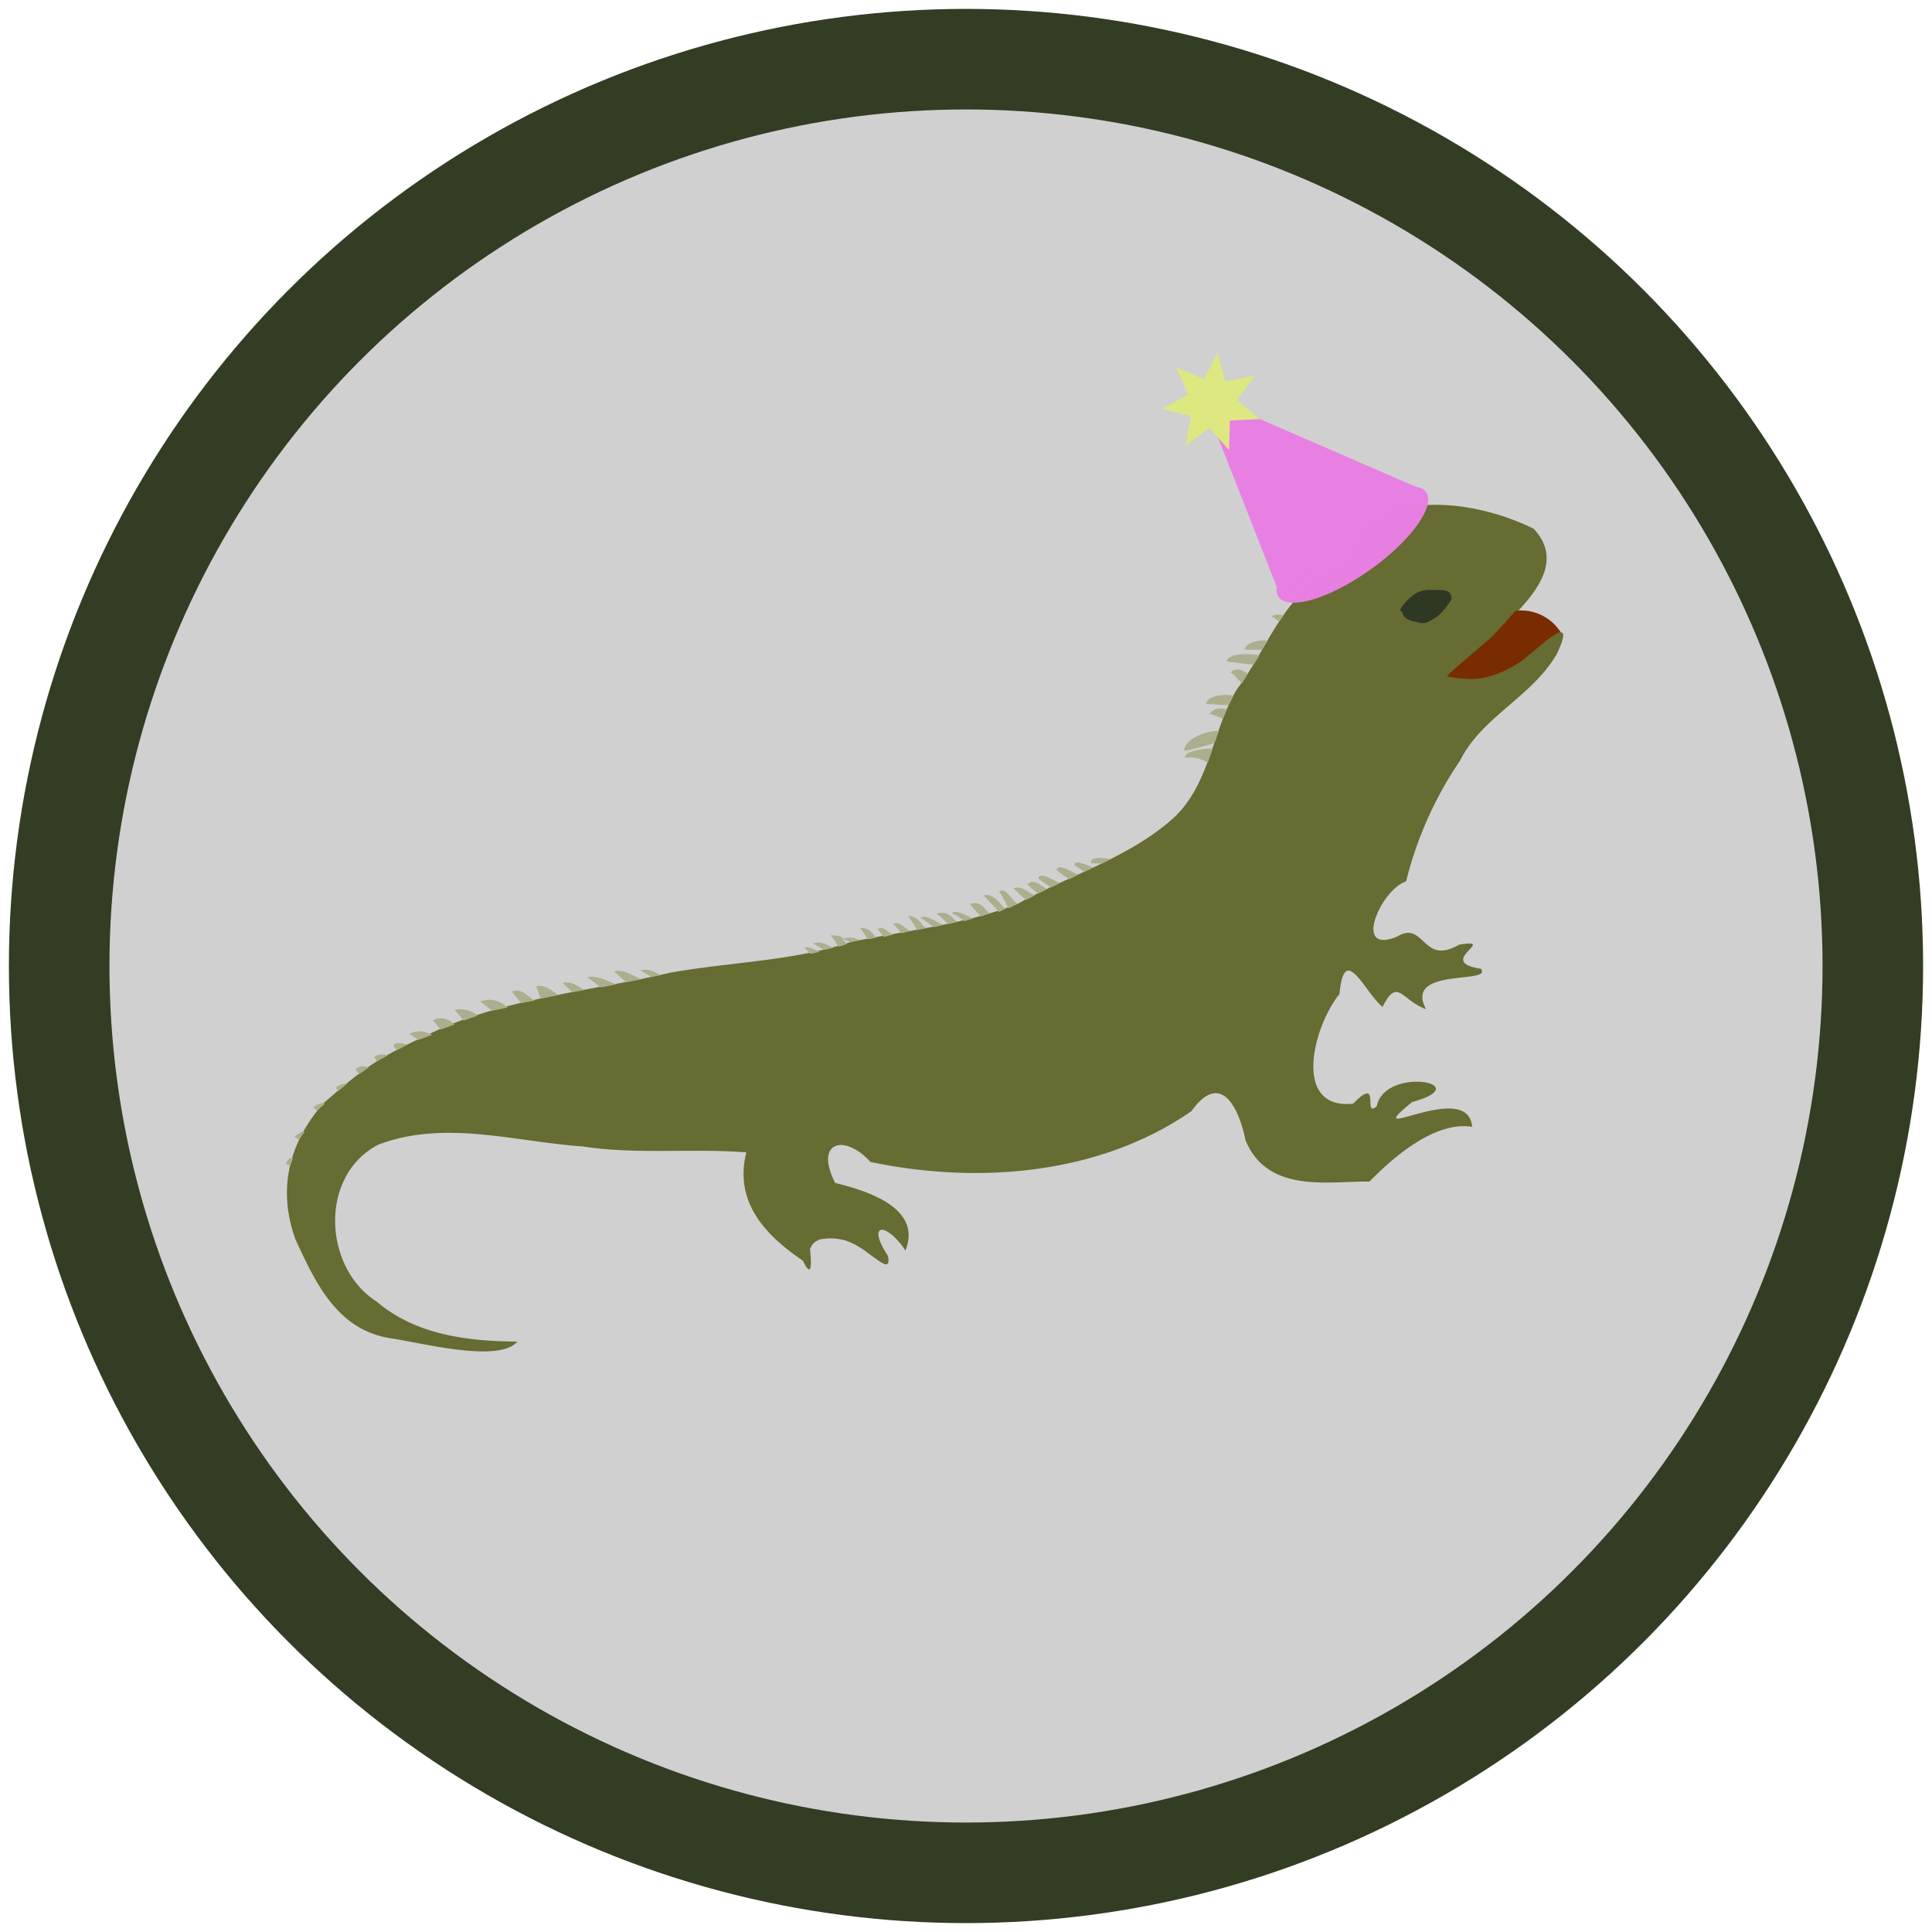 <?xml version="1.0" encoding="UTF-8"?>
<svg width="48" height="48" version="1.1" viewBox="0 0 12.7 12.7" xmlns="http://www.w3.org/2000/svg" xmlns:cc="http://creativecommons.org/ns#" xmlns:dc="http://purl.org/dc/elements/1.1/" xmlns:rdf="http://www.w3.org/1999/02/22-rdf-syntax-ns#">
 <circle cx="6.35" cy="6.35" r="5.961" fill="#d0d0d0" stroke="#323d23" stroke-width=".661"/>
 <path d="M9.024 3.42c.303-.18.753-.095 1.058.056.274.294-.189.597-.365.808-.287.164-.06.213.15.126.138-.03.54-.475.366-.11-.162.28-.493.412-.636.701a2.455 2.455 0 00-.354.793c-.162.049-.358.486-.06.363.184-.111.163.195.408.053.264-.044-.162.113.143.158.086.104-.51-.013-.36.266-.163-.06-.186-.213-.286-.015-.12-.1-.251-.43-.283-.085-.177.22-.31.763.09.721.188-.193.06.099.155.017.055-.268.67-.148.233-.028-.375.305.367-.16.394.163-.286-.046-.61.296-.675.36-.261-.004-.67.083-.815-.273-.046-.225-.167-.453-.355-.19-.606.42-1.405.482-2.11.334-.173-.19-.37-.132-.232.138.166.042.58.149.462.444-.122-.184-.262-.19-.115.036.02.102-.045.043-.135-.022a.519.519 0 00-.145-.08.367.367 0 00-.171-.006c-.053.027-.042.034-.062.061 0 0 .032.243-.046.078-.248-.167-.454-.387-.372-.712-.357-.028-.72.016-1.077-.039-.445-.031-.905-.177-1.341-.012-.391.201-.364.805-.015 1.03.263.223.6.262.928.265-.12.138-.59.017-.821-.02-.361-.05-.504-.363-.637-.65-.113-.31-.06-.617.183-.897.232-.2.335-.29.667-.44.468-.243 1.104-.298 1.608-.417.397-.072.803-.075 1.19-.202.367-.078.748-.114 1.099-.252.337-.186.724-.3 1.014-.555.253-.225.26-.582.43-.86.208-.274.307-.642.644-.768.213-.089.148-.236.246-.338z" fill="#666c32"/>
 <path d="M9.85 4.14c.13-.136.092-.122.136-.127a.31.31 0 01.274.144c-.054.008-.161.113-.269.196-.056.034-.11.07-.226.1-.1.025-.228-.003-.25-.006-.018-.004.254-.223.302-.272z" fill="#792c00"/>
 <g fill="#acae8e" stroke-opacity=".137" stroke-width=".147">
  <path d="M8.438 4.046l-.029.04s-.025-.02-.05-.034c.024-.017.053-.013.08-.006zm-.104.166l-.04.06s-.085 0-.113-.002c.012-.056.126-.066.153-.058zm-.055.097l-.039.061-.177-.022c.012-.064.184-.048.216-.04zm-.077.121l-.038.062s-.055-.06-.074-.073c.05-.047.112.012.112.012zm-.093.143l-.033.063s-.122-.006-.148-.01c.013-.064.149-.062.18-.053zm-.043.09l-.028.062s-.06-.028-.087-.032c.039-.047.083-.038.115-.03zm-.054.143l-.028.078s-.175.055-.201.05c.012-.098.197-.137.229-.128zm-.041.117l-.032.093s-.054-.047-.15-.035c-.006-.046.15-.067.182-.058zm-.671.725l-.059.03-.07-.004c-.007-.047.098-.035.13-.026zm-.112.054l-.06.03s-.026-.021-.065-.044c-.006-.046.093.006.125.014zm-.099.048l-.06.03s-.052-.033-.084-.062c.01-.05.112.023.144.031zm-.119.054l-.06.03s-.053-.032-.085-.061c.01-.05.112.023.144.032zm-.085.04l-.06.03s-.04-.03-.072-.06c.046-.05.1.022.132.03zm-.081.042l-.06.03-.082-.076c.049-.026.11.037.142.046zm-.114.055l-.06.03s-.036-.073-.062-.113c.049-.026.09.075.122.083z"/>
  <path d="M6.627 5.965l-.06.03s-.07-.08-.102-.108c.062-.023.117.064.14.086zm-.117.039l-.061.02s-.048-.043-.073-.083c.088-.025.101.055.133.063zm-.112.033l-.06.019s-.034-.034-.081-.052c.025-.032.109.024.14.033zm-.104.021l-.061.018s-.035-.04-.077-.07c.089-.026.106.043.138.052zm-.092.022l-.062.015s-.045-.034-.09-.063c.044-.023.12.04.152.048zm-.112.021l-.062.013s-.026-.051-.059-.094c.078.006.09.073.121.081zm-.105.019l-.061.016s-.015-.028-.053-.062c.044-.023.083.038.114.047zm-.114.024l-.062.015s-.004-.008-.041-.052c.045-.024.071.028.103.037zm-.103.018l-.062.013s-.027-.044-.052-.075c.078-.002.082.054.114.063zm-.115.018l-.063.013-.048-.022c.064-.018.08 0 .111.009z"/>
  <path d="M5.566 6.206l-.053.018s-.027-.044-.052-.075c.078-.003.08.022.08.022zm-.086.024l-.062.014-.075-.043c.064-.018.106.021.137.03zm-.09.027l-.063.013-.04-.042c.06-.002.07.02.103.029zm-1.045.153l-.062.012-.075-.043c.064-.017.106.021.137.03zm-.127.027l-.103.02-.078-.072c.065-.018.149.044.18.052zm-.166.034l-.102.02-.089-.067c.065-.018.16.039.191.047zm-.206.036l-.084.016-.063-.062c.064-.018.115.038.147.046zm-.17.033l-.122.025-.029-.081c.065-.018.12.048.152.057zm-.159.037l-.091.017-.06-.074c.06-.036.12.049.151.057zm-.181.046l-.1.021-.079-.06c.1-.042.179.039.179.039zm-.196.053l-.092.033-.059-.07a.17.17 0 01.15.037zm-.153.059l-.091.033-.05-.061c.077-.042.141.028.141.028zm-.147.068l-.09.033-.059-.04c.078-.041.15.007.15.007zm-.161.064l-.07.037-.025-.032c.024-.025.046-.014.095-.006zm-.132.073l-.069.036-.018-.027a.083.083 0 01.087-.01zm-.123.077l-.064.045-.023-.035c.042-.032.082-.012.087-.01zm-.141.106l-.06.05-.016-.024c.042-.032.072-.027.076-.025zm-.147.131l-.053.05-.023-.025c.042-.032.061-.029.066-.027zm-.134.186l-.037.053-.03-.02c.042-.032.052-.036.056-.034zm-.075.172l-.019.05-.03-.01c.013-.033.034-.043.038-.041z"/>
 </g>
 <path d="M9.407 3.878c.074 0 .12-.002.13.033.01.037.002.03-.036.088-.031.033-.047.053-.088.075-.056.035-.074.02-.111.013-.1-.022-.071-.065-.093-.069-.018-.003.028-.067.084-.108a.176.176 0 01.114-.032z" fill="#2f3823"/>
 <g fill-opacity=".99" stroke-linejoin="round" stroke-opacity=".612">
  <path transform="matrix(.811 -.585 .619 .785 0 0)" d="m5.364 8.113a0.595 0.204 0 0 1-0.595 0.204 0.595 0.204 0 0 1-0.595-0.203 0.595 0.204 0 0 1 0.594-0.204 0.595 0.204 0 0 1 0.595 0.203l-0.595 3.127e-4z" fill="#e87fe3" stroke-width=".265"/>
  <path d="m7.893 2.586 1.456 0.632-0.933 0.699z" fill="#e87fe3" stroke-width=".265"/>
  <path d="m8.28 2.755-0.195 0.009-0.006 0.195-0.129-0.147-0.157 0.117 0.035-0.192-0.189-0.05 0.172-0.093-0.079-0.179 0.18 0.077 0.091-0.173 0.052 0.188 0.192-0.037-0.115 0.158z" fill="#dee87f" stroke-width=".265"/>
 </g>
</svg>
